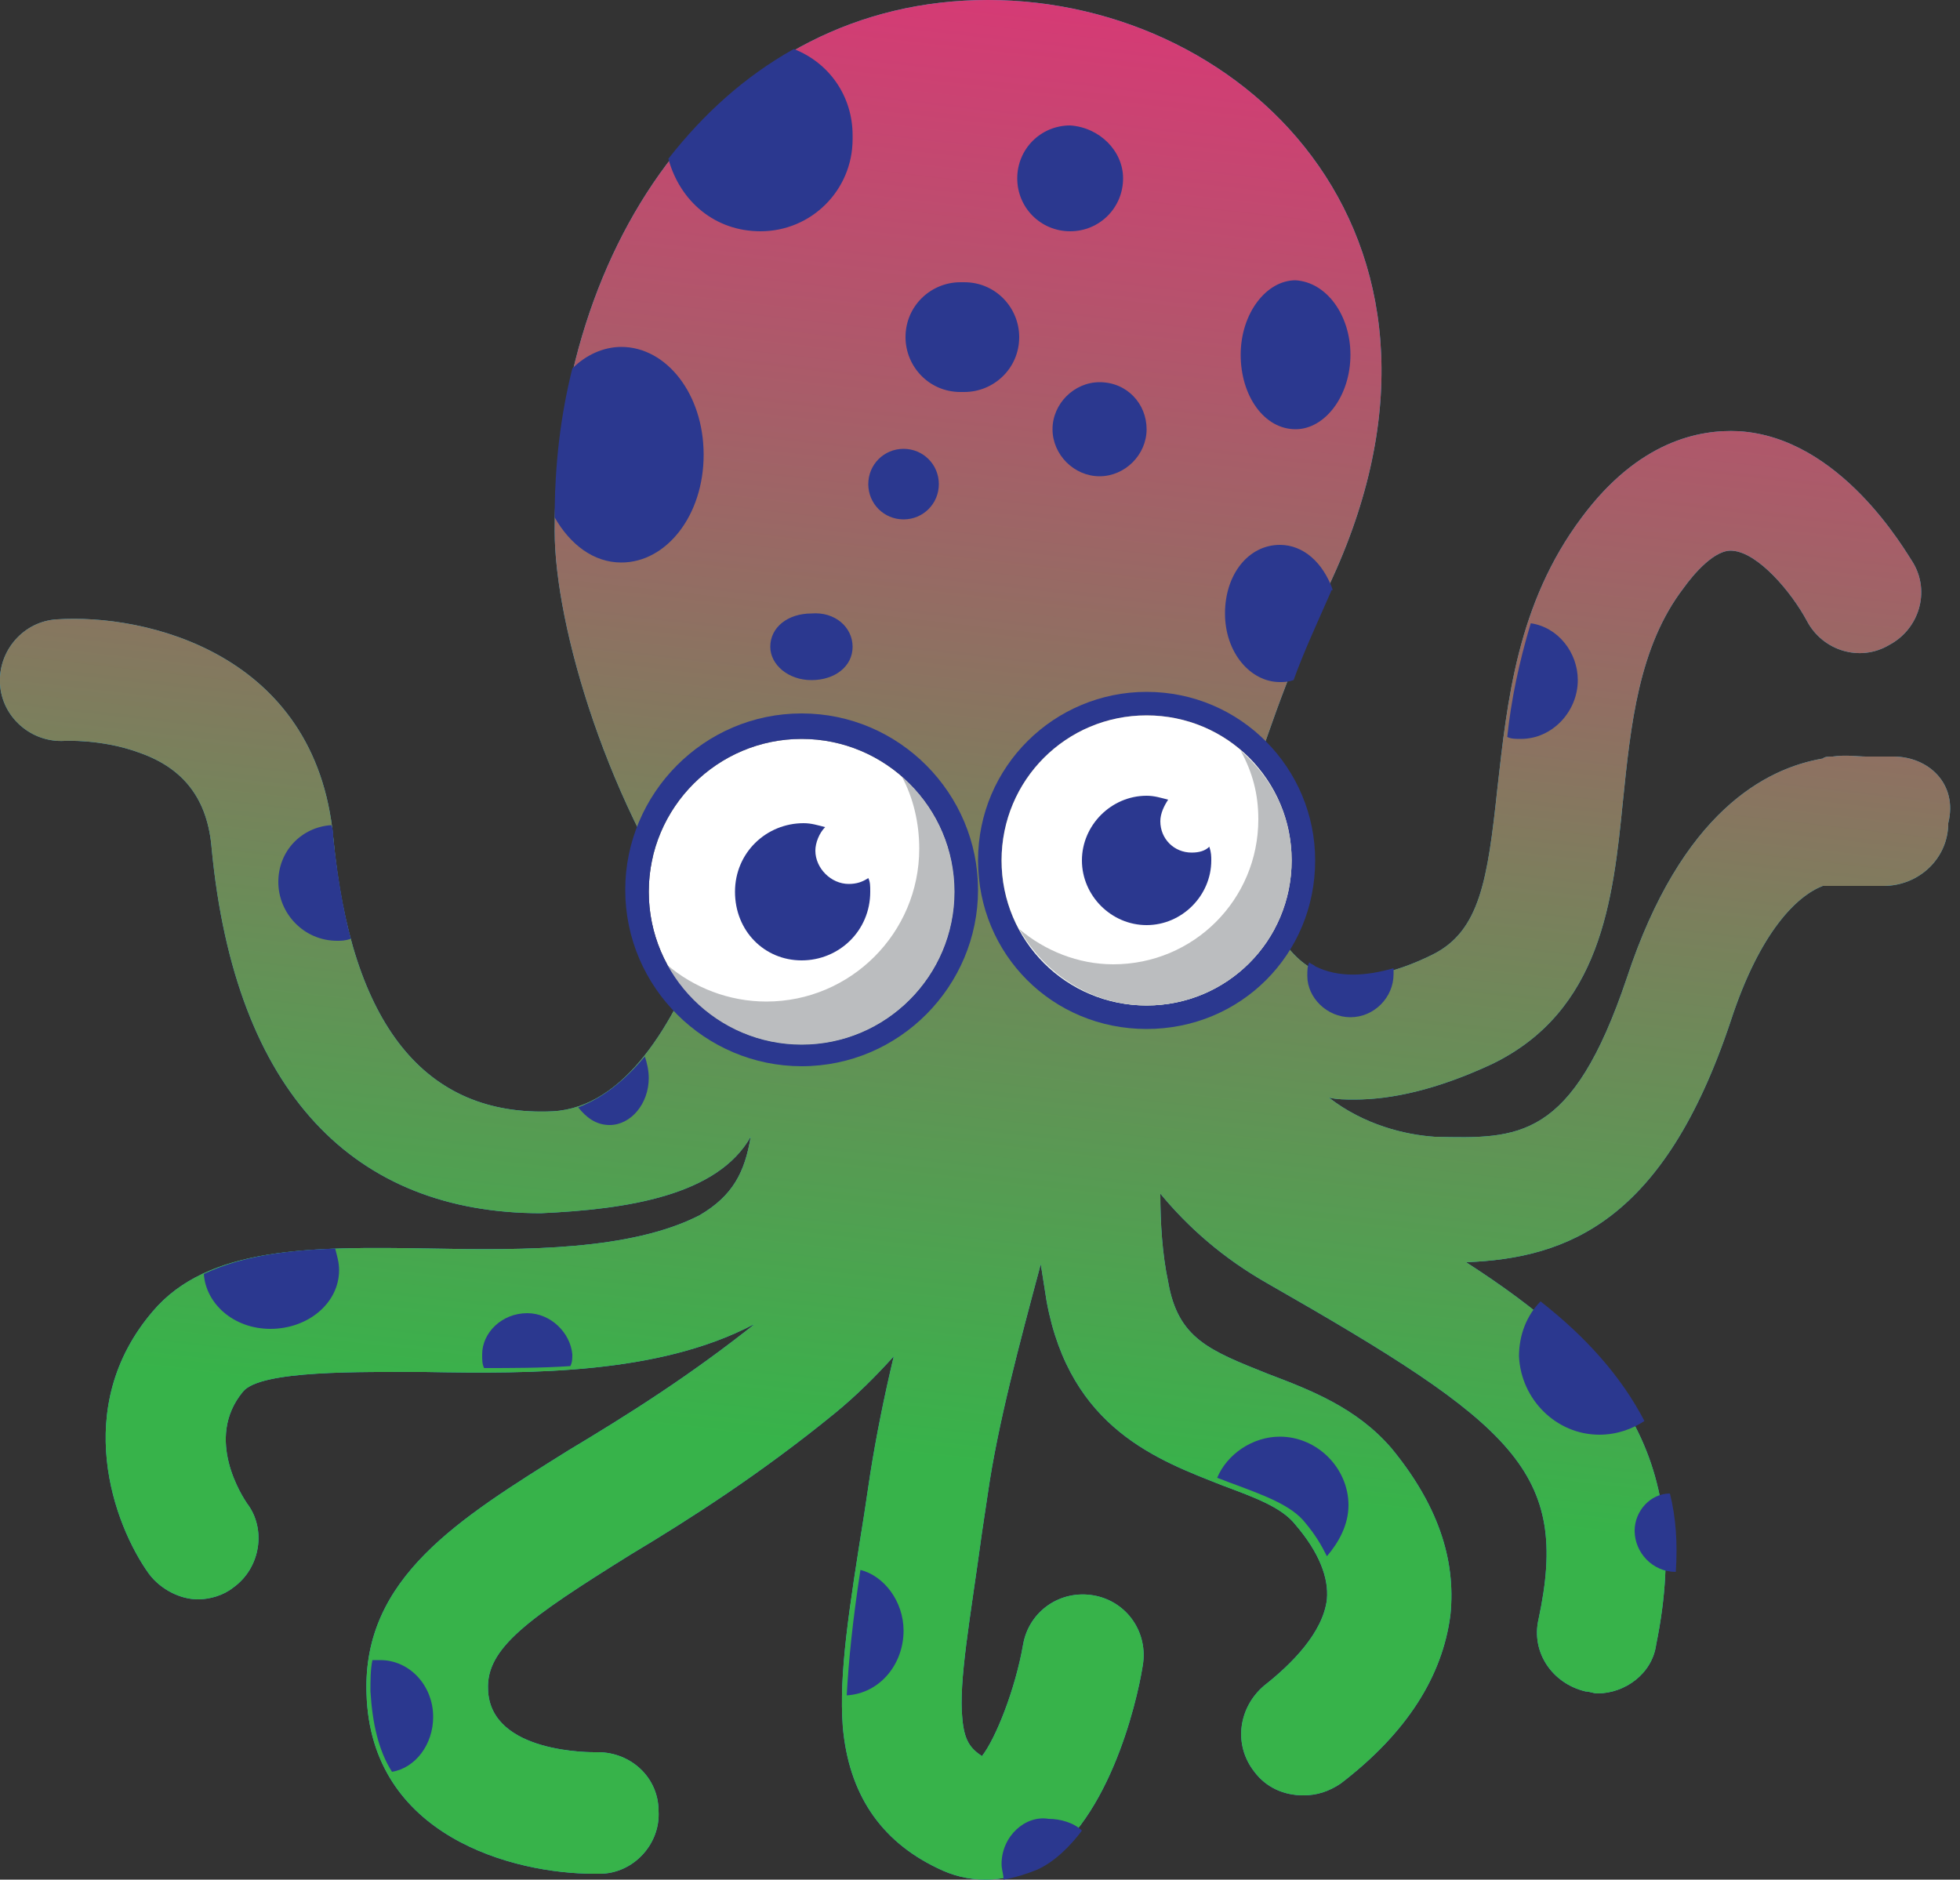 <?xml version="1.0" encoding="utf-8"?>
<!-- Generator: Adobe Illustrator 21.0.2, SVG Export Plug-In . SVG Version: 6.00 Build 0)  -->
<svg version="1.1" id="master-artboard" xmlns="http://www.w3.org/2000/svg" xmlns:xlink="http://www.w3.org/1999/xlink" x="0px"
	 y="0px" viewBox="0 0 100 95.9" style="enable-background:new 0 0 100 95.9;" xml:space="preserve">
<rect x="0" y="0" width="100" height="95.9" fill="#333333" stroke="none"/>
<style type="text/css">
	.st0{fill:#26A9E0;}
	.st1{fill:url(#SVGID_1_);}
	.st2{fill:url(#SVGID_2_);}
	.st3{fill:#2B388F;}
	.st4{fill:#FFFFFF;}
	.st5{fill:#BBBDBF;}
</style>
<g>
	<g>
		<path class="st0" d="M27.6,61.8C27.3,61.8,27.9,61.8,27.6,61.8L27.6,61.8z"/>
		<path class="st0" d="M96.6,38.6h-1.4c-0.4,0-1-0.1-1.7,0c-0.2,0-0.4,0-0.5,0.1c-2.9,0.5-7.2,2.7-10,11.2c-2.8,8.3-5.5,8.2-9.8,8.1
			c-1.5-0.1-3.6-0.6-5.4-2c0.4,0.1,0.9,0.1,1.3,0.1c1.9,0,4.2-0.5,7-1.8c5.6-2.7,6.2-8.4,6.7-13.4C83.2,37,83.6,33,85.9,30
			c0.5-0.7,1.6-2,2.5-1.9c1.3,0.1,3,2.1,3.8,3.6c0.8,1.5,2.7,2.1,4.2,1.2c1.5-0.8,2.1-2.7,1.2-4.2c-0.4-0.6-3.7-6.4-8.9-6.7
			c-2-0.1-5.1,0.5-8,4.4c-3.3,4.4-3.8,9.4-4.3,13.8c-0.5,4.7-0.9,7.3-3.3,8.5c-1.8,0.9-4.4,1.7-6.2,0.7c-1.7-1-3-3.7-3.6-7.8
			c1.1-3.3,2.3-7.1,4.3-11.3C76.3,12.5,63.8,0,50.4,0C37.1,0,28.3,12.1,28.3,27.1c0,4.8,2.7,14.1,7.7,20.9c-1.6,4.2-4.1,8.5-7.8,8.7
			c-6.5,0.3-10.3-4.4-11.2-14c-0.9-9.4-9.6-11.4-14.1-11.1c-1.7,0.1-3,1.6-2.9,3.3c0.1,1.7,1.6,3,3.3,2.9c0,0,1.9-0.1,3.8,0.6
			c2.3,0.8,3.5,2.4,3.7,4.9c1.2,12.5,7.3,18.6,16.8,18.6c4.4-0.2,9-0.9,10.7-3.9C38,59.8,37.4,61,35.7,62c-3.5,1.8-8.9,1.8-13.8,1.7
			c-6.1-0.1-11.3-0.1-14.1,3.2c-4.2,4.9-2,10.9-0.2,13.4c0.6,0.8,1.6,1.3,2.5,1.3c0.6,0,1.3-0.2,1.8-0.6c1.4-1,1.7-3,0.7-4.3
			c-0.2-0.3-2.2-3.3-0.2-5.7c0.9-1.1,6-1,9.3-1c5.5,0.1,11.9,0.1,16.7-2.4c0.1,0,0.2-0.1,0.3-0.2c-3.5,2.8-6.7,4.8-9.7,6.6
			c-5.6,3.5-10.5,6.5-10.3,12.4c0.2,7.3,7.5,9.2,11.6,9.2c0.1,0,0.2,0,0.3,0c1.7,0,3.1-1.5,3-3.2c0-1.7-1.4-3-3.1-3c0,0-0.1,0-0.1,0
			c-0.1,0-5.4,0.1-5.5-3.2c-0.1-2.1,2-3.6,7.3-6.9c3-1.8,6.6-4.1,10.4-7.2c1.1-0.9,2.1-1.9,3-2.9c-0.5,2.1-0.9,4.1-1.2,6l-0.3,2
			c-0.8,5-1.3,8.2-1.1,10.9c0.3,3.4,1.9,5.8,4.8,7.2c0.8,0.4,1.6,0.6,2.5,0.6c0.8,0,1.7-0.2,2.4-0.6c3.8-2,5.3-8.4,5.6-10.3
			c0.3-1.7-0.8-3.3-2.5-3.6c-1.7-0.3-3.3,0.8-3.6,2.5c-0.4,2.3-1.4,4.8-2.1,5.7c-0.6-0.4-0.9-0.8-1-1.9c-0.2-1.9,0.4-5.1,1-9.5
			l0.3-2c0.5-3.5,1.6-7.6,2.7-11.7c0.1,0.6,0.2,1.3,0.3,1.9c1.2,6.5,5.7,8.1,9,9.4c1.6,0.6,3,1.1,3.7,2c1.2,1.4,1.7,2.7,1.6,3.8
			c-0.2,1.7-1.8,3.3-3.2,4.4c-1.3,1.1-1.6,3-0.5,4.4c0.6,0.8,1.5,1.2,2.5,1.2c0.7,0,1.3-0.2,1.9-0.6c3.4-2.6,5.2-5.5,5.6-8.6
			c0.3-2.9-0.7-5.7-3-8.5c-1.8-2.1-4.2-3-6.3-3.8c-3-1.2-4.6-1.8-5.1-4.7c-0.3-1.4-0.4-3-0.4-4.5c1.4,1.7,3.2,3.3,5.5,4.6
			c12.6,7.2,15.4,9.6,13.8,17.1c-0.4,1.7,0.7,3.3,2.4,3.7c0.2,0,0.4,0.1,0.6,0.1c1.4,0,2.8-1,3-2.5c2-9.8-2.4-14.8-9.7-19.5
			c5.2-0.2,10.1-2.1,13.5-12.3c1.5-4.6,3.4-6.4,4.7-6.9c0.1,0,0.1,0,0.2,0h2.9c1.8,0,3.3-1.4,3.3-3.2C99.9,40,98.4,38.6,96.6,38.6z
			 M38.7,53.7C38.7,53.7,38.7,53.7,38.7,53.7C38.7,53.7,38.7,53.7,38.7,53.7z"/>
	</g>
	<g>
		
			<linearGradient id="SVGID_1_" gradientUnits="userSpaceOnUse" x1="36.113" y1="728.033" x2="26.451" y2="643.289" gradientTransform="matrix(1 0 0 -1 0 715.321)">
			<stop  offset="5.434780e-03" style="stop-color:#EC297B"/>
			<stop  offset="1" style="stop-color:#37B34A"/>
		</linearGradient>
		<path class="st1" d="M27.6,61.8C27.3,61.8,27.9,61.8,27.6,61.8L27.6,61.8z"/>
		
			<linearGradient id="SVGID_2_" gradientUnits="userSpaceOnUse" x1="55.568" y1="725.945" x2="45.89" y2="641.055" gradientTransform="matrix(1 0 0 -1 0 715.321)">
			<stop  offset="5.434780e-03" style="stop-color:#EC297B"/>
			<stop  offset="1" style="stop-color:#37B34A"/>
		</linearGradient>
		<path class="st2" d="M96.6,38.6h-1.4c-0.4,0-1-0.1-1.7,0c-0.2,0-0.4,0-0.5,0.1c-2.9,0.5-7.2,2.7-10,11.2c-2.8,8.3-5.5,8.2-9.8,8.1
			c-1.5-0.1-3.6-0.6-5.4-2c0.4,0.1,0.9,0.1,1.3,0.1c1.9,0,4.2-0.5,7-1.8c5.6-2.7,6.2-8.4,6.7-13.4C83.2,37,83.6,33,85.9,30
			c0.5-0.7,1.6-2,2.5-1.9c1.3,0.1,3,2.1,3.8,3.6c0.8,1.5,2.7,2.1,4.2,1.2c1.5-0.8,2.1-2.7,1.2-4.2c-0.4-0.6-3.7-6.4-8.9-6.7
			c-2-0.1-5.1,0.5-8,4.4c-3.3,4.4-3.8,9.4-4.3,13.8c-0.5,4.7-0.9,7.3-3.3,8.5c-1.8,0.9-4.4,1.7-6.2,0.7c-1.7-1-3-3.7-3.6-7.8
			c1.1-3.3,2.3-7.1,4.3-11.3C76.3,12.5,63.8,0,50.4,0C37.1,0,28.3,12.1,28.3,27.1c0,4.8,2.7,14.1,7.7,20.9c-1.6,4.2-4.1,8.5-7.8,8.7
			c-6.5,0.3-10.3-4.4-11.2-14c-0.9-9.4-9.6-11.4-14.1-11.1c-1.7,0.1-3,1.6-2.9,3.3c0.1,1.7,1.6,3,3.3,2.9c0,0,1.9-0.1,3.8,0.6
			c2.3,0.8,3.5,2.4,3.7,4.9c1.2,12.5,7.3,18.6,16.8,18.6c4.4-0.2,9-0.9,10.7-3.9C38,59.8,37.4,61,35.7,62c-3.5,1.8-8.9,1.8-13.8,1.7
			c-6.1-0.1-11.3-0.1-14.1,3.2c-4.2,4.9-2,10.9-0.2,13.4c0.6,0.8,1.6,1.3,2.5,1.3c0.6,0,1.3-0.2,1.8-0.6c1.4-1,1.7-3,0.7-4.3
			c-0.2-0.3-2.2-3.3-0.2-5.7c0.9-1.1,6-1,9.3-1c5.5,0.1,11.9,0.1,16.7-2.4c0.1,0,0.2-0.1,0.3-0.2c-3.5,2.8-6.7,4.8-9.7,6.6
			c-5.6,3.5-10.5,6.5-10.3,12.4c0.2,7.3,7.5,9.2,11.6,9.2c0.1,0,0.2,0,0.3,0c1.7,0,3.1-1.5,3-3.2c0-1.7-1.4-3-3.1-3c0,0-0.1,0-0.1,0
			c-0.1,0-5.4,0.1-5.5-3.2c-0.1-2.1,2-3.6,7.3-6.9c3-1.8,6.6-4.1,10.4-7.2c1.1-0.9,2.1-1.9,3-2.9c-0.5,2.1-0.9,4.1-1.2,6l-0.3,2
			c-0.8,5-1.3,8.2-1.1,10.9c0.3,3.4,1.9,5.8,4.8,7.2c0.8,0.4,1.6,0.6,2.5,0.6c0.8,0,1.7-0.2,2.4-0.6c3.8-2,5.3-8.4,5.6-10.3
			c0.3-1.7-0.8-3.3-2.5-3.6c-1.7-0.3-3.3,0.8-3.6,2.5c-0.4,2.3-1.4,4.8-2.1,5.7c-0.6-0.4-0.9-0.8-1-1.9c-0.2-1.9,0.4-5.1,1-9.5
			l0.3-2c0.5-3.5,1.6-7.6,2.7-11.7c0.1,0.6,0.2,1.3,0.3,1.9c1.2,6.5,5.7,8.1,9,9.4c1.6,0.6,3,1.1,3.7,2c1.2,1.4,1.7,2.7,1.6,3.8
			c-0.2,1.7-1.8,3.3-3.2,4.4c-1.3,1.1-1.6,3-0.5,4.4c0.6,0.8,1.5,1.2,2.5,1.2c0.7,0,1.3-0.2,1.9-0.6c3.4-2.6,5.2-5.5,5.6-8.6
			c0.3-2.9-0.7-5.7-3-8.5c-1.8-2.1-4.2-3-6.3-3.8c-3-1.2-4.6-1.8-5.1-4.7c-0.3-1.4-0.4-3-0.4-4.5c1.4,1.7,3.2,3.3,5.5,4.6
			c12.6,7.2,15.4,9.6,13.8,17.1c-0.4,1.7,0.7,3.3,2.4,3.7c0.2,0,0.4,0.1,0.6,0.1c1.4,0,2.8-1,3-2.5c2-9.8-2.4-14.8-9.7-19.5
			c5.2-0.2,10.1-2.1,13.5-12.3c1.5-4.6,3.4-6.4,4.7-6.9c0.1,0,0.1,0,0.2,0h2.9c1.8,0,3.3-1.4,3.3-3.2C99.9,40,98.4,38.6,96.6,38.6z
			 M38.7,53.7C38.7,53.7,38.7,53.7,38.7,53.7C38.7,53.7,38.7,53.7,38.7,53.7z"/>
	</g>
	<path class="st3" d="M58.5,35.3c-4.7,0-8.6,3.8-8.6,8.6s3.8,8.6,8.6,8.6s8.6-3.8,8.6-8.6C67.1,39.2,63.3,35.3,58.5,35.3z
		 M58.5,51.3c-4.1,0-7.4-3.3-7.4-7.4s3.3-7.4,7.4-7.4s7.4,3.3,7.4,7.4C65.9,48,62.6,51.3,58.5,51.3z"/>
	<g>
		<path class="st4" d="M40.9,37.7c-4.3,0-7.8,3.5-7.8,7.8c0,4.3,3.5,7.8,7.8,7.8s7.8-3.5,7.8-7.8C48.7,41.2,45.2,37.7,40.9,37.7z"/>
		<path class="st5" d="M46,39.6c0.6,1.1,0.9,2.4,0.9,3.7c0,4.3-3.5,7.8-7.8,7.8c-1.9,0-3.7-0.7-5.1-1.9c1.3,2.4,3.9,4.1,6.9,4.1
			c4.3,0,7.8-3.5,7.8-7.8C48.7,43.1,47.6,41,46,39.6z"/>
		<path class="st3" d="M40.9,36.4c-5,0-9,4.1-9,9c0,5,4.1,9,9,9c5,0,9-4.1,9-9S45.9,36.4,40.9,36.4z M40.9,53.3
			c-4.3,0-7.8-3.5-7.8-7.8c0-4.3,3.5-7.8,7.8-7.8s7.8,3.5,7.8,7.8C48.7,49.8,45.2,53.3,40.9,53.3z"/>
		<path class="st3" d="M43.3,45.1c-0.9,0-1.7-0.8-1.7-1.7c0-0.4,0.2-0.9,0.5-1.2c-0.4-0.1-0.7-0.2-1.1-0.2c-1.9,0-3.5,1.5-3.5,3.5
			S39,49,40.9,49s3.5-1.5,3.5-3.5c0-0.3,0-0.5-0.1-0.7C44,45,43.7,45.1,43.3,45.1z"/>
		<path class="st4" d="M58.5,36.5c-4.1,0-7.4,3.3-7.4,7.4s3.3,7.4,7.4,7.4s7.4-3.3,7.4-7.4C65.9,39.8,62.6,36.5,58.5,36.5z"/>
		<path class="st5" d="M63.3,38.3c0.6,1.1,0.9,2.2,0.9,3.5c0,4.1-3.3,7.4-7.4,7.4c-1.8,0-3.5-0.7-4.8-1.8c1.3,2.3,3.7,3.9,6.5,3.9
			c4.1,0,7.4-3.3,7.4-7.4C65.9,41.6,64.9,39.7,63.3,38.3z"/>
		<path class="st3" d="M60.8,43.5c-0.9,0-1.6-0.7-1.6-1.6c0-0.4,0.2-0.8,0.4-1.1c-0.4-0.1-0.7-0.2-1.1-0.2c-1.8,0-3.3,1.5-3.3,3.3
			c0,1.8,1.5,3.3,3.3,3.3c1.8,0,3.3-1.5,3.3-3.3c0-0.2,0-0.4-0.1-0.7C61.5,43.4,61.2,43.5,60.8,43.5z"/>
	</g>
	<path class="st3" d="M52,17.2c0,1.6-1.3,2.8-2.8,2.8H49c-1.6,0-2.8-1.3-2.8-2.8l0,0c0-1.6,1.3-2.8,2.8-2.8h0.2
		C50.8,14.4,52,15.7,52,17.2L52,17.2z"/>
	<path class="st3" d="M58.5,21.9c0,1.3-1.1,2.4-2.4,2.4l0,0c-1.3,0-2.4-1.1-2.4-2.4l0,0c0-1.3,1.1-2.4,2.4-2.4l0,0
		C57.5,19.5,58.5,20.6,58.5,21.9L58.5,21.9z"/>
	<path class="st3" d="M47.9,24.7c0,1-0.8,1.8-1.8,1.8l0,0c-1,0-1.8-0.8-1.8-1.8l0,0c0-1,0.8-1.8,1.8-1.8l0,0
		C47.1,22.9,47.9,23.7,47.9,24.7L47.9,24.7z"/>
	<path class="st3" d="M57.3,9.1c0,1.5-1.2,2.7-2.7,2.7l0,0c-1.5,0-2.7-1.2-2.7-2.7l0,0c0-1.5,1.2-2.7,2.7-2.7l0,0
		C56.1,6.5,57.3,7.7,57.3,9.1L57.3,9.1z"/>
	<path class="st3" d="M68.9,18.1c0,2.1-1.3,3.8-2.8,3.8l0,0c-1.6,0-2.8-1.7-2.8-3.8c0,0,0,0,0,0c0-2.1,1.3-3.8,2.8-3.8l0,0
		C67.7,14.4,68.9,16.1,68.9,18.1C68.9,18.1,68.9,18.1,68.9,18.1z"/>
	<path class="st3" d="M65.3,27.8c-1.6,0-2.8,1.5-2.8,3.5s1.3,3.5,2.8,3.5c0.2,0,0.4,0,0.7-0.1c0.5-1.4,1.2-2.9,1.9-4.5
		c0,0,0-0.1,0.1-0.1C67.5,28.7,66.5,27.8,65.3,27.8z"/>
	<path class="st3" d="M43.5,33c0,1-0.9,1.7-2.1,1.7c-1.2,0-2.1-0.8-2.1-1.7c0-1,0.9-1.7,2.1-1.7C42.6,31.2,43.5,32,43.5,33z"/>
	<g>
		<path class="st3" d="M38.7,53.7C38.7,53.7,38.7,53.7,38.7,53.7C38.7,53.7,38.7,53.7,38.7,53.7z"/>
		<path class="st3" d="M27.6,61.8C27.3,61.8,27.9,61.8,27.6,61.8L27.6,61.8z"/>
		<path class="st3" d="M38.8,11.8c2.6,0,4.7-2.1,4.7-4.7V6.9c0-2-1.2-3.7-3-4.4c-2.5,1.4-4.6,3.3-6.4,5.6
			C34.7,10.3,36.5,11.8,38.8,11.8z"/>
		<path class="st3" d="M31.7,28.7c2.3,0,4.2-2.4,4.2-5.5s-1.9-5.5-4.2-5.5c-0.9,0-1.8,0.4-2.5,1.1c-0.6,2.4-0.9,4.9-0.9,7.6
			C29.1,27.8,30.3,28.7,31.7,28.7z"/>
		<path class="st3" d="M14.2,45c0,1.6,1.3,3,3,3c0.2,0,0.4,0,0.7-0.1c-0.4-1.5-0.7-3.3-0.9-5.2c0-0.2,0-0.4-0.1-0.6
			C15.4,42.2,14.2,43.4,14.2,45z"/>
		<path class="st3" d="M31.1,57.4c1.1,0,2-1.1,2-2.4c0-0.4-0.1-0.8-0.2-1.1c-1,1.2-2.1,2.1-3.4,2.6C29.9,57,30.4,57.4,31.1,57.4z"/>
		<path class="st3" d="M13.8,67.8c1.9,0,3.5-1.3,3.5-3c0-0.4-0.1-0.7-0.2-1.1c-2.6,0.1-4.8,0.4-6.7,1.3
			C10.5,66.5,11.9,67.8,13.8,67.8z"/>
		<path class="st3" d="M22.1,87.6c0-1.6-1.2-2.9-2.7-2.9c-0.1,0-0.3,0-0.4,0c-0.1,0.5-0.1,1-0.1,1.6c0.1,1.6,0.4,3,1.1,4.1
			C21.2,90.2,22.1,89,22.1,87.6z"/>
		<path class="st3" d="M26.9,67c-1.3,0-2.3,1-2.3,2.1c0,0.3,0,0.5,0.1,0.7c1.4,0,2.9,0,4.4-0.1c0.1-0.2,0.1-0.4,0.1-0.6
			C29.1,68,28.1,67,26.9,67z"/>
		<path class="st3" d="M46.1,83.2c0-1.5-1-2.8-2.2-3.1c-0.4,2.6-0.6,4.6-0.7,6.4C44.9,86.4,46.1,84.9,46.1,83.2z"/>
		<path class="st3" d="M51.1,95.1c0,0.3,0.1,0.5,0.1,0.8c0.6-0.1,1.2-0.3,1.7-0.5c0.9-0.4,1.7-1.2,2.3-2c-0.4-0.4-1.1-0.6-1.7-0.6
			C52.3,92.6,51.1,93.7,51.1,95.1z"/>
		<path class="st3" d="M68.8,76.8c0-1.9-1.6-3.5-3.5-3.5c-1.4,0-2.7,0.9-3.2,2.1c0.3,0.1,0.5,0.2,0.8,0.3c1.6,0.6,3,1.1,3.7,2
			c0.5,0.6,0.8,1.1,1.1,1.7C68.3,78.7,68.8,77.8,68.8,76.8z"/>
		<path class="st3" d="M81.6,73.2c0.9,0,1.7-0.3,2.3-0.7c-1.2-2.3-3-4.3-5.3-6.1c-0.7,0.7-1.1,1.7-1.1,2.8
			C77.6,71.4,79.4,73.2,81.6,73.2z"/>
		<path class="st3" d="M83.4,78.1c0,1.1,0.9,2.1,2.1,2.1l0,0c0.1-1.5,0-2.8-0.3-4C84.2,76.2,83.4,77.1,83.4,78.1z"/>
		<path class="st3" d="M68.9,51.9c1.2,0,2.2-1,2.2-2.2c0-0.1,0-0.2,0-0.3c-1.4,0.4-2.8,0.5-4-0.1c-0.1-0.1-0.2-0.1-0.3-0.2
			c-0.1,0.2-0.1,0.4-0.1,0.7C66.7,50.9,67.7,51.9,68.9,51.9z"/>
		<path class="st3" d="M80.5,34.7c0-1.4-1-2.7-2.4-2.9c-0.6,2-1,3.9-1.2,5.8c0.2,0.1,0.4,0.1,0.7,0.1C79.2,37.7,80.5,36.3,80.5,34.7
			z"/>
	</g>
</g>
</svg>
